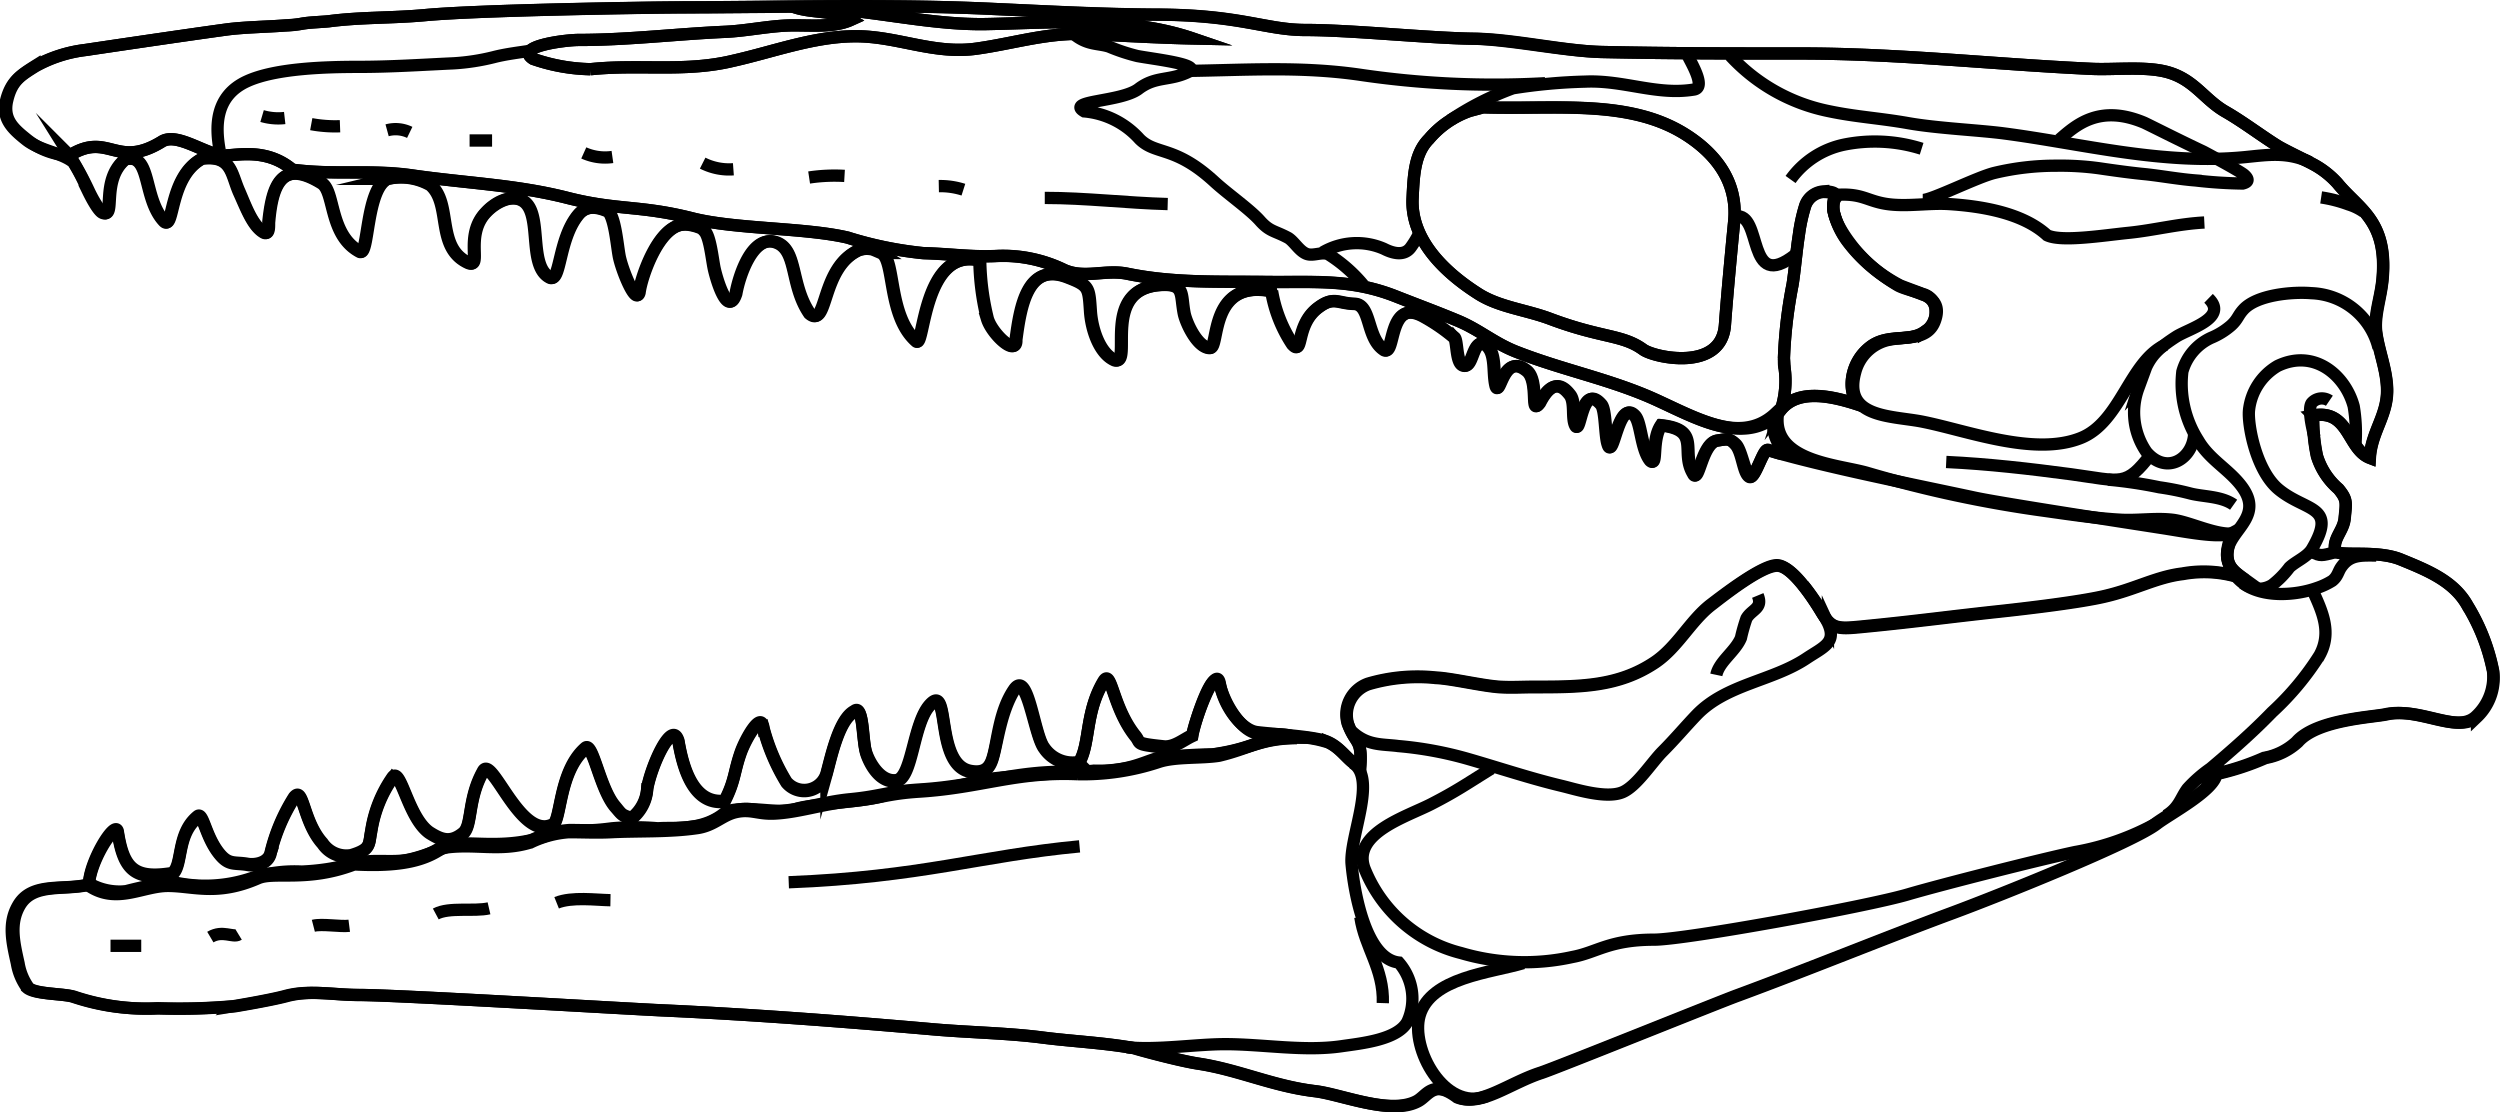 <svg xmlns="http://www.w3.org/2000/svg" viewBox="0 0 203.37 90.46">
  <defs>
    <style>
      path {
        fill: none;
        stroke: #000;
        stroke-miterlimit: 10;
      }
    </style>
  </defs>
  <title>Tylosaurus proriger</title>
  <g class="outline">
    <path class="cls-1" d="M223.5,352.62c1.39-.18,3.3-.21,4.71-.32.44,0,.82-.05,1.29-.13.67-.13,1.74-.15,2.25-.21,2.58-.34,5.13-.25,7.83-.5,4.41-.41,18-.61,21-.63,8.36,0,16.89-.27,25.27.13,4.38.2,8.89.43,13.25.46,6.8,0,8.88,1.25,12.09,1.25,3.74,0,10,.66,13.67.71,3.11,0,7.33,1,10.45,1.08,5.63.12,10.23.12,16.13.12,8,0,15.75.88,23.68,1.25,1.83.09,4.28-.21,6.06.23,2.31.58,3.09,2.24,4.88,3.27,1.46.84,3,2,4.34,2.84.72.43,2,1,2.75,1.41a7.27,7.27,0,0,1,2,1.56c1.72,2.1,4.08,3,3.67,7.73-.14,1.65-.74,2.94-.51,4.47s.79,2.84.87,4.37c.13,2.25-1.27,3.57-1.4,5.77-1.82-.7-1.68-4-4.61-3.45a14.65,14.65,0,0,0,.31,3.3,5.75,5.75,0,0,0,1.75,2.67c.73.89.63,1.1.5,2.42-.1,1-1,1.63-.75,2.66.49.44,3.38-.13,5.33.67,2.23.91,4.32,1.79,5.42,3.75a16.21,16.21,0,0,1,2.08,5.33,4.38,4.38,0,0,1-1.44,3.72c-1.56,1.37-4.56-.8-7.31-.22-1.1.24-5.66.42-7.25,2.25a5.2,5.2,0,0,1-2.63,1.3,21.13,21.13,0,0,1-4,1.31c-.18,1.34-3.76,3.22-4.86,4.06-1.94,1.5-12.75,5.83-16.58,7.25-5.38,2-11.5,4.5-17.45,6.7-1.19.43-14.78,5.91-16,6.3-2.53.82-4.91,2.75-6.75,2-2-1.5-2.46-.14-3.29.3-2.17,1.15-6.2-.56-8.33-.81-3.42-.41-6.21-1.74-9.5-2.24-1.68-.26-5.25-1.25-5.17-1.25-2.57-.46-5.1-.56-7.56-.88-2.81-.36-6-.41-8.81-.66-7.41-.65-14.75-1.21-22.09-1.54-2.95-.14-21.5-1.25-24.66-1.25-2.07,0-4-.44-5.92.08-1,.27-3,.63-4.21.83a51.3,51.3,0,0,1-6.21.17,18.49,18.49,0,0,1-6.79-.92c-.77-.29-3.17-.2-3.79-.75a4.69,4.69,0,0,1-.83-2c-.39-1.74-.73-3.24.08-4.66,1.11-2,3.71-1.21,5.79-1.75,0-1.79,2.08-5.23,2.34-4.34.47,3.09,1.39,3.9,4.41,3.42.92-.63.33-3.21,2.08-4.63.47-.37.63,1.63,1.8,3.05.77.93,1.23.64,2.29.83.46.08,1.54,0,1.83-.83a15,15,0,0,1,1.92-4.59c.79-1,.71,1.92,2.33,3.71a2.33,2.33,0,0,0,2.33,1c1.67-.5,1.41-.91,1.63-2a10.28,10.28,0,0,1,1.74-4.36c.68-.8,1.26,3.28,3,4.49,1,.64,1.73.87,2.72.06.78-.64.36-2.75,1.61-5,.71-1.52,3,5.54,5.63,4.33.78-.14.48-4.31,2.71-6.25.62-.54,1.16,3.21,2.41,4.71.6.72.5.71,1.34,1a3.32,3.32,0,0,0,1.29-2.45c.32-1.79,2-5.63,2.54-3.84.37,2.17,1.21,5.17,3.75,4.88.87-1.68.75-2.34,1.33-4,.4-1.1,1.66-3.34,1.84-1.92a16.31,16.31,0,0,0,1.87,4.38,1.89,1.89,0,0,0,3.25-.67c.36-1.29,1-4.43,2.25-5.08.78-.64.62,2.39,1,3.41.25.75,1.13,2.37,2.42,2.21s1.36-4.67,2.75-6.16c1.7-1.84.37,4.91,3.33,5.41,1.26.22,1.6-.43,1.83-1.29.36-1.33.5-3.62,1.67-5.33s1.64,3.65,2.46,4.71a2.79,2.79,0,0,0,2.84,1.18c.93-1.5.49-4.1,2-6.6.65-1,.71,2.12,2.59,4.46.47.58-.09.62,2.29.87.84.09,1.6-.58,2.33-.92.17-1.1,1.94-6,2.25-4.16s1.75,3.75,3,3.92,4.73.34,5.75.79c1.2.52,1.7,1.67,2.64,2,.18-2.3-.34-1.75-1-3.48a2.65,2.65,0,0,1,1.66-3.25,14.22,14.22,0,0,1,5.5-.5c1.3.06,3.72.65,5.18.75.93.06,1.89,0,2.82,0,3.69,0,6.83,0,9.81-2,1.83-1.23,2.89-3.38,4.55-4.67,1-.76,4.33-3.34,5.48-3.21s2.82,2.63,3.5,3.75c.93,1.54,1.37,1.42,3.91,1.17,3.68-.36,6.87-.79,10.42-1.17,2.33-.25,6.71-.77,8.75-1.25,2.5-.58,4.21-1.58,6.33-1.83a9.59,9.59,0,0,1,5,.42c-1.11-.8-1.9-1.38-.95-3.72-.95.5-3.84-.11-5.83-.41-2.17-.34-13-2-15.12-2.46-4.65-1-12.27-2.5-16.86-3.87-.38-.12-1,2.5-1.5,2.18s-.55-2-1.12-2.62-.69-.44-1.5-.32c-1.25.19-1.53,3.58-1.94,2.69-1.09-1.8.69-3.56-2.63-3.93-.81,1.24-.27,3.44-.87,2.87-.75-.94-.75-3.06-1.25-3.63-1.34-1.5-1.79,3.66-2.19,2.32-.25-.68-.18-2.81-.56-3.25-1.57-1.83-1.7,2.34-2.06,1.75s0-1.95-.5-2.56c-.31-.38-1.27-1.62-2.44.68-.81,1.13,0-1.8-1.06-2.62-1.9-1.53-2.19,2.18-2.5,1.25-.31-1.19.12-2.94-1.07-3.5-.9,0-.82,2.15-1.62,1.81-.56-.24-.44-1.95-.69-2.25a15,15,0,0,0-2.56-1.75c-2.92-1.54-2.25,3.49-3.21,2.71-1.41-1-1-3.67-2.37-3.71s-1.68-.63-2.92.29c-1.92,1.42-1.21,4-2.11,3a11.15,11.15,0,0,1-1.7-4.32c-5.09-1-4.25,4.56-5,4.62-1,0-1.94-2-2.11-2.79-.33-1.63.1-2.49-2-2.33-4.82.38-2.17,6.48-3.63,6.12-1.23-.52-1.9-2.46-2-4-.13-1.94-.11-2.08-1.85-2.75-3.28-1.27-3.85,2.37-4.21,5.09.08,1.41-1.94-.46-2.32-1.71a21,21,0,0,1-.62-4.75c-4.6-1.1-4.53,7.13-5.15,6.58-2.37-2.08-1.71-6.7-2.87-7.2a2.1,2.1,0,0,0-1.82-.22c-3.13,1.4-2.52,6.42-4,5.16-1.62-2.36-.92-5.27-2.82-5.82s-2.93,2.79-3.18,4.21c-.66,2-1.62-1.29-1.79-2.17s-.33-2.46-.75-2.92c.09-.2-1.12-.62-1.75-.54-2,.13-3.41,4.21-3.58,5.54-.25,1-1.42-1.87-1.63-3-.17-.94-.33-2.95-.85-3.59-1.06-.49-1.9-.45-2.48.26-1.64,2-1.42,5.62-2.33,5.08-1.84-1-.47-5.45-2.29-6.29-1-.46-2.2.25-2.88,1-1.79,1.87-.29,4.58-1.42,4.12-2.69-1.23-1.32-4.77-3.08-6.33a4.82,4.82,0,0,0-3.51-.5c-1.76.8-1.53,6.29-2.24,5.92-2.53-1.34-2-4.92-3.12-5.58-3.33-2.05-4,.29-4.3,3.12,0,.13.1,1.19-.41.88-.87-.52-1.38-1.93-2-3.29-.65-1.52-.59-3-3-2.71-2.75,1.45-2.28,6-3.12,5.08-1.74-1.9-1-5.67-3.17-5-2,1.69-.74,4.77-1.79,4.33-.37-.15-1-1.4-1.17-1.75a16.18,16.18,0,0,0-1.21-2.37c-.93-.78-2.72-.94-3.84-1.83s-2-1.73-1.62-3.21,1.09-2,2.3-2.76a11.17,11.17,0,0,1,4.12-1.33S219.68,353.14,223.5,352.62Z" transform="translate(-205.01 -350.23)"/>
  </g>
  <g class="teeth">
    <path class="cls-1" d="M349.42,383.87c-3,2.81-7.15-.08-10.58-1.5s-6.93-2.13-10.52-3.54c-1.79-.71-2.95-1.77-4.7-2.5s-3.32-1.3-5.08-2c-3.63-1.43-6.51-1.13-10.48-1.17s-7.59.11-11.37-.67c-1.78-.36-3.49.43-5.13-.31a11.34,11.34,0,0,0-5.5-1.13c-2,.1-3.85-.18-5.93-.23a30.69,30.69,0,0,1-6.19-1.27c-3.49-.81-9.14-.68-12.61-1.56-4.25-1.08-6.11-.62-10.14-1.66-4.22-1.08-8.3-1.2-12.69-1.84-3.38-.49-6.33,0-9.71-.46-2.12-1.79-4.52-1.14-5.54-1.16-1.47,0-3.81-1.91-5.08-1.13-3.71,2.29-4.34-.83-7.5,1.13a27.19,27.19,0,0,1,1.58,2.91c.16.35.8,1.6,1.17,1.75,1.05.44-.19-2.64,1.79-4.33,2.16-.63,1.43,3.14,3.17,5,.84.89.37-3.63,3.12-5.08,2.37-.29,2.31,1.19,3,2.71.58,1.36,1.09,2.77,2,3.29.51.31.37-.75.41-.88.25-2.83,1-5.17,4.3-3.12,1.08.66.59,4.24,3.12,5.58.71.37.48-5.12,2.24-5.92a4.82,4.82,0,0,1,3.51.5c1.76,1.56.39,5.1,3.08,6.33,1.13.46-.37-2.25,1.42-4.12.68-.71,1.88-1.42,2.88-1,1.82.84.45,5.29,2.29,6.29.91.54.69-3.09,2.33-5.08.58-.71,1.42-.75,2.48-.26.52.64.68,2.65.85,3.59.21,1.13,1.38,4,1.63,3,.17-1.33,1.58-5.41,3.58-5.54.63-.08,1.84.34,1.75.54.42.46.6,2.13.75,2.92s1.13,4.21,1.79,2.17c.25-1.42,1.34-4.75,3.18-4.21s1.2,3.46,2.82,5.82c1.5,1.26.89-3.76,4-5.16a2.1,2.1,0,0,1,1.82.22c1.16.5.5,5.12,2.87,7.2.62.55.55-7.68,5.15-6.58a21,21,0,0,0,.62,4.75c.38,1.25,2.4,3.12,2.32,1.71.36-2.72.93-6.36,4.21-5.09,1.74.67,1.72.81,1.85,2.75.1,1.54.77,3.48,2,4,1.46.36-1.19-5.74,3.63-6.12,2.11-.16,1.68.7,2,2.33.17.8,1.08,2.79,2.11,2.79.75-.06-.09-5.6,5-4.62a11.15,11.15,0,0,0,1.7,4.32c.9,1,.19-1.61,2.11-3,1.24-.92,1.57-.33,2.92-.29s1,2.75,2.37,3.71c1,.78.29-4.25,3.21-2.71a15,15,0,0,1,2.56,1.75c.25.3.13,2,.69,2.25.8.34.72-1.85,1.62-1.81,1.19.56.76,2.31,1.07,3.5.31.93.6-2.78,2.5-1.25,1,.82.25,3.75,1.06,2.62,1.17-2.3,2.13-1.06,2.44-.68.51.61.13,1.94.5,2.56s.49-3.58,2.06-1.75c.38.44.31,2.57.56,3.25.4,1.34.85-3.82,2.19-2.32.5.57.5,2.69,1.25,3.63.6.57.06-1.63.87-2.87,3.32.37,1.54,2.13,2.63,3.93.41.89.69-2.5,1.94-2.69.81-.12,1.06-.12,1.5.32s.75,2.37,1.12,2.62,1.12-2.31,1.5-2.18C351.79,387.87,348.49,386.39,349.42,383.87Z" transform="translate(-205.01 -350.23)"/>
    <path class="cls-1" d="M310.5,410.25c-1-.45-2.14-.22-3.25-.37s-2.5-2.05-3-3.92-2.08,3.06-2.25,4.16c-.73.34-1.49,1-2.33.92-2.38-.25-1.82-.29-2.29-.87-1.88-2.34-1.94-5.51-2.59-4.46-1.54,2.5-1.1,5.1-2,6.6a2.79,2.79,0,0,1-2.84-1.18c-.82-1.06-1.42-6.46-2.46-4.71s-1.31,4-1.67,5.33c-.23.86-.57,1.51-1.83,1.29-3-.5-1.63-7.25-3.33-5.41-1.39,1.49-1.38,6-2.75,6.16s-2.17-1.46-2.42-2.21c-.34-1-.18-4.05-1-3.41-1.26.65-1.89,3.79-2.25,5.08a1.89,1.89,0,0,1-3.25.67,16.31,16.31,0,0,1-1.87-4.38c-.18-1.42-1.44.82-1.84,1.92-.58,1.62-.46,2.28-1.33,4-2.54.29-3.38-2.71-3.75-4.88-.54-1.79-2.22,2-2.54,3.84a3.32,3.32,0,0,1-1.29,2.45c-.84-.33-.74-.32-1.34-1-1.25-1.5-1.79-5.25-2.41-4.71-2.23,1.94-1.93,6.11-2.71,6.25-2.63,1.21-4.92-5.85-5.63-4.33-1.25,2.27-.83,4.38-1.61,5-1,.81-1.7.58-2.72-.06-1.75-1.21-2.33-5.29-3-4.49a10.28,10.28,0,0,0-1.74,4.36c-.22,1.05,0,1.46-1.63,2a2.33,2.33,0,0,1-2.33-1c-1.62-1.79-1.54-4.75-2.33-3.71a15,15,0,0,0-1.92,4.59c-.29.87-1.37.91-1.83.83-1.06-.19-1.52.1-2.29-.84-1.17-1.41-1.33-3.41-1.8-3-1.75,1.42-1.16,4-2.08,4.63-3,.48-3.94-.33-4.41-3.42-.26-.89-2.36,2.55-2.34,4.33,2.25,1.5,4.37,0,6.42,0s4,.84,7.33-.62c1.33-.58,4,.33,7.83-1.13,3.92.21,5.8-.37,7.17-1.33,2.56-.42,4.64.33,7.18-.46a8.53,8.53,0,0,1,3.1-.83c1.14,0,2.29.06,3.44,0,2.11-.11,4.72,0,6.92-.32,1.46-.18,2.1-1.07,3.27-1.32s1.72.17,3,.13c2-.07,4-.79,6.25-1,2.47-.24,3-.62,5.64-.79,5.05-.32,7.84-1.63,12.84-1.42a19.53,19.53,0,0,0,6.66-1c1.35-.44,3.47-.27,4.88-.5C306.79,411.09,307.56,410.27,310.5,410.25Z" transform="translate(-205.01 -350.23)"/>
  </g>
  <g class="skull">
    <path class="base" d="M407.83,404.83a16.21,16.21,0,0,0-2.08-5.33c-1.1-2-3.19-2.84-5.42-3.75-1.95-.8-4.84-.23-5.33-.67-.26-1,.65-1.62.75-2.66.13-1.32.23-1.53-.5-2.42a5.75,5.75,0,0,1-1.75-2.67,14.65,14.65,0,0,1-.31-3.3c2.93-.52,2.79,2.75,4.61,3.45.13-2.2,1.53-3.52,1.4-5.77-.08-1.53-.67-2.95-.87-4.37s.37-2.82.51-4.47c.41-4.7-1.95-5.63-3.67-7.73a7.27,7.27,0,0,0-2-1.56c-.72-.38-2-1-2.75-1.41-1.35-.8-2.88-2-4.34-2.84-1.79-1-2.57-2.69-4.88-3.27-1.78-.44-4.23-.14-6.06-.23-7.93-.37-15.73-1.25-23.68-1.25-5.9,0-10.5,0-16.13-.12-3.12-.07-7.34-1-10.45-1.08-3.71-.05-9.93-.71-13.67-.71-3.21,0-5.29-1.21-12.09-1.25-4.36,0-8.87-.26-13.25-.46-8.38-.4-16.91-.16-25.27-.13-3,0-16.61.22-21,.63-2.7.25-5.25.16-7.83.5-.51.06-1.58.08-2.25.21-.47.08-.85.09-1.29.13-1.41.11-3.32.14-4.71.32-3.82.52-11.5,1.67-11.5,1.67a11.17,11.17,0,0,0-4.12,1.33c-1.21.76-1.92,1.16-2.3,2.76s.59,2.38,1.62,3.21a5.88,5.88,0,0,0,3.47,1.29c3.16-2,3.79,1.16,7.5-1.13,1.27-.78,3.61,1.09,5.08,1.13,1,0,3.42-.63,5.54,1.16,3.38.44,6.33,0,9.71.46,4.39.64,8.47.76,12.69,1.84,4,1,5.89.58,10.14,1.66,3.47.88,9.12.75,12.61,1.56a30.69,30.69,0,0,0,6.19,1.27c2.08.05,3.9.33,5.93.23a11.34,11.34,0,0,1,5.5,1.13c1.64.74,3.35-.05,5.13.31,3.78.78,7.5.62,11.37.67s6.85-.26,10.48,1.17c1.76.69,3.39,1.29,5.08,2s2.91,1.79,4.7,2.5c3.59,1.41,7,2.09,10.52,3.54s7.8,4.35,10.78,1.54c-.5,3.91,5,4.09,7.35,4.8a97.8,97.8,0,0,0,14.43,3.08c2.06.29,4.09.6,6.15.71,1.38.07,2.8-.16,4.17,0s3.44,1.24,4.9,1.12c-.95,2.34-.16,2.92.95,3.72a9.59,9.59,0,0,0-5-.42c-2.12.25-3.83,1.25-6.33,1.83-2,.48-6.42,1-8.75,1.25-3.55.38-6.74.81-10.42,1.17-2.54.25-3,.37-3.91-1.17-.68-1.12-2.25-3.61-3.5-3.75s-4.49,2.45-5.48,3.21c-1.66,1.29-2.72,3.44-4.55,4.67-3,2-6.12,2-9.81,2-.93,0-1.89.06-2.82,0-1.46-.1-3.88-.69-5.18-.75a14.22,14.22,0,0,0-5.5.5,2.65,2.65,0,0,0-1.66,3.25c.63,1.73,1.15,1.18,1,3.48-.94-.31-1.44-1.46-2.64-2a9.5,9.5,0,0,0-4.34-.34c-1.65.33-2.09.88-5.06,1.32-1.43,0-2.55.12-2.64.11-2.37-.22-3.09,1.32-7,1.21-1.26.17-8.26.44-9.69.89-2.87.88-5.39.55-7,1-1.26.65-6.17.77-7.49,1.21-1.51.5-3.85-.33-5.72.22-1.88,1.65-4.24,1.26-5.56,1.37a21.65,21.65,0,0,0-3.75,0c-2.92.39-2.58-.11-5,.49-3.41,1.32-6.55.5-7.76.83s-2.25.88-3.69,1.21-3.12-.11-4.79.39a18.42,18.42,0,0,1-4,.6,11.46,11.46,0,0,0-4.13.55,11.75,11.75,0,0,1-6.44.28,38,38,0,0,0-3.74.77,5,5,0,0,1-2.85-.56c-2.08.55-4.68-.21-5.79,1.75-.81,1.43-.47,2.93-.08,4.67a4.69,4.69,0,0,0,.83,2c.62.55,3,.46,3.79.75a18.49,18.49,0,0,0,6.79.92,51.3,51.3,0,0,0,6.21-.17c1.19-.2,3.21-.56,4.21-.83,1.93-.52,3.85-.09,5.92-.09,3.16,0,21.71,1.12,24.66,1.25,7.34.34,14.68.9,22.09,1.55,2.83.25,6,.3,8.81.66,2.46.32,5,.42,7.56.88-.08,0,3.49,1,5.17,1.25,3.29.5,6.08,1.84,9.5,2.24,2.13.25,6.16,2,8.33.81.83-.44,1.29-1.8,3.29-.3,1.84.75,4.22-1.18,6.75-2,1.19-.39,14.78-5.87,16-6.3,5.95-2.2,12.07-4.71,17.45-6.7,3.84-1.42,14.64-5.75,16.58-7.25,1.1-.84,4.68-2.72,4.86-4.06a21.13,21.13,0,0,0,4-1.31,5.2,5.2,0,0,0,2.63-1.3c1.59-1.83,6.15-2,7.25-2.25,2.75-.58,5.75,1.59,7.31.22A4.38,4.38,0,0,0,407.83,404.83ZM293.5,353c-3.22-.15-5.91.74-9,1.18-3.5.51-6.46-1-9.87-1s-6.66,1.25-10,2c-3.92.94-7.55.26-11.58.68a15,15,0,0,1-4.67-.84c-1.57-1,2.56-1.54,3.71-1.54,4,0,7.88-.48,11.87-.66,1.67-.07,3.33-.43,5-.51s3.75.23,5.27-.46c-1.36-.79-3-.54-4.49-1h.5c5.08,0,10.07,1.43,15,1.34,5.55-.11,11.49-.64,16.8,1.17C299.21,353.3,296.35,353.13,293.5,353Zm52.58,15.25c-.25,2.57-.58,6.08-.75,8.41-.27,3.84-5.74,2.67-6.66,2-1.7-1.23-3.34-.91-7.55-2.49-1.95-.74-4.16-.95-5.87-2.05-2.74-1.74-5.49-4.39-5.33-7.75.09-1.89.16-3.66,1.33-4.83a7.65,7.65,0,0,1,3.33-2.29l1.08-.29c5.88.2,11.95-.74,16.59,2.29C344.33,362.6,346.42,364.83,346.08,368.25Zm15.45,9c-1.19.84-3,.11-4.39,1.21-1.7,1.31-1.9,3.75-.89,4.72-2.11-.7-4.95-1.38-6.37.4a7.65,7.65,0,0,0,.3-3.43c0-.07,0-.4-.05-.76a38.09,38.09,0,0,1,.7-6c.17-1.06.34-3,.51-4a13.84,13.84,0,0,1,.49-2.3,1.69,1.69,0,0,1,1.5-1.24c.43,0,1,.07.95.28a3.31,3.31,0,0,0-.12,1.26,6.5,6.5,0,0,0,1.17,2.53,12.62,12.62,0,0,0,4.26,3.58c.31.13,1.49.56,1.82.69a1.38,1.38,0,0,1,1.06,1.36A1.9,1.9,0,0,1,361.53,377.28Z" transform="translate(-205.01 -350.23)"/>
    <path class="cls-1" d="M350.67,364.83A7.14,7.14,0,0,1,355,362a12.65,12.65,0,0,1,6.33.33" transform="translate(-205.01 -350.23)"/>
    <path class="cls-1" d="M345.75,354.75a14.9,14.9,0,0,0,7.92,4.5c2.29.49,4.2.58,6.58,1s5.67.56,7.75.83c6.43.84,13,2.61,19.75,1.92,1.79-.18,3.33-.42,5.17.42" transform="translate(-205.01 -350.23)"/>
    <path class="cls-1" d="M315.92,373.42a11.94,11.94,0,0,0-2.74-2.43c-.51-.38-1.3.12-1.89-.11s-1-1-1.49-1.3c-1.12-.6-1.49-.49-2.3-1.4s-2.56-2.13-3.67-3.14c-3.25-3-4.79-2.17-6.12-3.5a6.84,6.84,0,0,0-4.5-2.25c-1.52-.89,3-.75,4.42-1.83s2.55-.61,4.14-1.42c.9-.58-2.9-1-4.23-1.25a15.34,15.34,0,0,1-2.32-.77c-.88-.28-1.76-.11-2.84-1" transform="translate(-205.01 -350.23)"/>
    <path class="cls-1" d="M315,409.75c1.25,1.17,2.49,1,3.75,1.17a29.86,29.86,0,0,1,5.79,1.08c2.39.69,5,1.56,7.47,2.15,1.07.25,3.65,1.1,5,.52,1.14-.49,2.36-2.41,3.23-3.29,1-1,1.88-2.05,2.79-3,2.41-2.5,6.16-2.74,8.93-4.59,1.38-.92,2.49-1.27,1.75-2.87a16.88,16.88,0,0,0-2-3.09" transform="translate(-205.01 -350.23)"/>
    <path class="cls-1" d="M348,398.67c.44,1.06-.5,1.13-.92,1.87a14.75,14.75,0,0,0-.45,1.59c-.46,1.1-1.77,1.91-2,3" transform="translate(-205.01 -350.23)"/>
    <path class="cls-1" d="M393.17,398.33c.79,1.72,1.53,3.39.53,5.21a22.78,22.78,0,0,1-3.87,4.63c-1.55,1.6-3.21,3.06-5,4.57a11.16,11.16,0,0,0-1.87,1.64c-.58.78-.67,1.54-1.75,2.2" transform="translate(-205.01 -350.23)"/>
    <path class="cls-1" d="M326.33,412.75c-2.05,1.27-2.83,1.83-4.87,2.88S315,418,316,420.85a11.43,11.43,0,0,0,7.87,6.91,18.15,18.15,0,0,0,9.05.32c2-.37,3-1.41,6.66-1.41,2.5,0,17.25-2.69,20.59-3.67,2.75-.81,10.94-2.89,13.65-3.46a21.28,21.28,0,0,0,6.68-2.37" transform="translate(-205.01 -350.23)"/>
    <path class="cls-1" d="M296.67,435.42c2.5.25,5.63-.25,8-.25,3.1,0,6.41.61,9.45.17,1.65-.24,4.58-.52,5.38-2a4.48,4.48,0,0,0-.7-4.81c-2.71-.31-3.64-5.79-3.84-8s2.12-7,.08-8.24" transform="translate(-205.01 -350.23)"/>
    <path class="cls-1" d="M328.92,428.58c-2.66.79-7.52,1.16-8.42,4.25-.78,2.68,2,7.82,5.42,6.59" transform="translate(-205.01 -350.23)"/>
    <path class="cls-1" d="M222.88,362.46c-.34-1.88-.43-4.42,2.25-5.63,2.34-1.06,6.49-1.16,9.07-1.16s5.13-.17,7.72-.29a17.73,17.73,0,0,0,3.25-.5c1.05-.27,2.1-.38,3.16-.55" transform="translate(-205.01 -350.23)"/>
    <path class="cls-1" d="M301.5,356c4.71-.06,9.16-.39,14,.29a74.45,74.45,0,0,0,15.21.71" transform="translate(-205.01 -350.23)"/>
    <path class="cls-1" d="M323,360a23.53,23.53,0,0,1,5.09-2.59,44,44,0,0,1,5.87-.54c3.11-.14,5.81,1.13,8.81.65,1-.11,0-1.86-.43-2.69" transform="translate(-205.01 -350.23)"/>
    <path class="cls-1" d="M346.17,367.83c2.29-.37.83,6.29,4.87,3.13" transform="translate(-205.01 -350.23)"/>
    <path class="cls-1" d="M226.33,359.67a4.67,4.67,0,0,0,1.84.16" transform="translate(-205.01 -350.23)"/>
    <path class="cls-1" d="M230.33,360.33a10.76,10.76,0,0,0,2.34.17" transform="translate(-205.01 -350.23)"/>
    <path class="cls-1" d="M236.5,360.83a2.64,2.64,0,0,1,1.84.17" transform="translate(-205.01 -350.23)"/>
    <path class="cls-1" d="M243.21,361.66c.83,0,1,0,1.83,0" transform="translate(-205.01 -350.23)"/>
    <path class="cls-1" d="M252.5,362.67a4.23,4.23,0,0,0,2.33.33" transform="translate(-205.01 -350.23)"/>
    <path class="cls-1" d="M262.17,363.5a4.77,4.77,0,0,0,2.5.5" transform="translate(-205.01 -350.23)"/>
    <path class="cls-1" d="M270.83,364.67a14,14,0,0,1,2.88-.13" transform="translate(-205.01 -350.23)"/>
    <path class="cls-1" d="M281.38,365.37a6.18,6.18,0,0,1,2,.29" transform="translate(-205.01 -350.23)"/>
    <path class="cls-1" d="M290,366.33c3.35,0,6.66.41,10,.5" transform="translate(-205.01 -350.23)"/>
    <path class="cls-1" d="M269.17,422c10.79-.42,15.66-2.17,23.66-2.92" transform="translate(-205.01 -350.23)"/>
    <path class="cls-1" d="M214,427.17h2.5" transform="translate(-205.01 -350.23)"/>
    <path class="cls-1" d="M222.12,426.46c1-.59,1.84.07,2.3-.21" transform="translate(-205.01 -350.23)"/>
    <path class="cls-1" d="M230.5,425.54c.7-.18,2.2.09,2.92,0" transform="translate(-205.01 -350.23)"/>
    <path class="cls-1" d="M240.46,424.58c1.08-.58,3.12-.18,4.33-.46" transform="translate(-205.01 -350.23)"/>
    <path class="cls-1" d="M250.29,423.67c1.25-.5,3.19-.23,4.38-.21" transform="translate(-205.01 -350.23)"/>
    <path class="cls-1" d="M315.67,424.83c.37,2.49,1.92,4.21,1.83,7" transform="translate(-205.01 -350.23)"/>
    <path class="cls-1" d="M398.5,378.54a5.84,5.84,0,0,0-5.46-4.46c-1.56-.13-4.45.13-5.54,1.34-.45.49-.44.78-1,1.29a5.94,5.94,0,0,1-1.62,1,4.28,4.28,0,0,0-2.34,2.75,8.56,8.56,0,0,0,1.29,5.59c.88,1.52,2.39,2.3,3.43,3.61,2.53,3.18-2.49,4-.68,7,.71,1.18,2,1.9,3.25,1.17a7.43,7.43,0,0,0,1.42-1.44c.52-.5,1.46-.86,1.84-1.51,2.08-3.54-.44-3-2.67-4.8-1.88-1.5-2.57-5.28-2.46-6.46a4.75,4.75,0,0,1,2.33-3.62c3-1.44,5.53.79,6.19,3.29a12.91,12.91,0,0,1,.15,3" transform="translate(-205.01 -350.23)"/>
    <path class="cls-1" d="M384.67,374.5c1.64,1.59-1.59,2.46-2.63,3.12-2.05,1.32-2.37,2-3.08,4.21a5.66,5.66,0,0,0,.66,5.17c1.67,1.95,3.81.5,3.88-1.5" transform="translate(-205.01 -350.23)"/>
    <path class="cls-1" d="M393.08,395.12c.71.38.8.3,1.84.05" transform="translate(-205.01 -350.23)"/>
    <path class="cls-1" d="M394.5,382.83a1.09,1.09,0,0,0-1.44.19c-.31.44,0,1.9.23,2.77" transform="translate(-205.01 -350.23)"/>
    <path class="cls-1" d="M380,387.17c-2.08,2.7-2.38,2.2-6.51,1.64-3.37-.45-6.76-.84-10.16-1" transform="translate(-205.01 -350.23)"/>
    <path class="cls-1" d="M384.33,368.33c-2.13.11-4.09.63-6.16.84s-5.46.76-6.63.2c-2-1.83-5.34-2.37-8-2.54-1.65-.1-3.4.23-5,0s-2-.85-3.92-.76c-1.37,1,.54,3.53,1.24,4.39a13.73,13.73,0,0,0,3.55,3c1.17.63,3.84.61,3,2.88-.55,1.53-2.22,1.27-3.48,1.49a3.6,3.6,0,0,0-3,2.68c-1,3.68,2.81,3.53,5.35,4,3.68.71,9.18,2.88,13,1.35,3.25-1.3,3.95-6.21,6.87-7.58" transform="translate(-205.01 -350.23)"/>
    <path class="cls-1" d="M386.71,391.29c-1-.71-2.47-.64-3.54-.92a22.1,22.1,0,0,0-2.5-.5,36.69,36.69,0,0,0-4.17-.62" transform="translate(-205.01 -350.23)"/>
    <path class="cls-1" d="M212.37,422.17c2.25,1.5,4.29-.05,6.34-.05s4,.84,7.33-.62c1.33-.58,4,.33,7.83-1.13,3.92.21,5.8-.37,7.17-1.33,2.56-.42,4.64.33,7.18-.46a8.53,8.53,0,0,1,3.1-.83c1.14,0,2.29.06,3.44,0,2.11-.11,4.72,0,6.92-.32,1.46-.18,2.1-1.07,3.27-1.32s1.72.17,3,.13c2-.07,4-.79,6.25-1,2.47-.24,3-.62,5.64-.79,5.05-.32,7.84-1.63,12.84-1.42a19.53,19.53,0,0,0,6.66-1c1.35-.44,3.47-.27,4.88-.5,2.58-.41,3.35-1.23,6.29-1.25" transform="translate(-205.01 -350.23)"/>
    <path class="cls-1" d="M393.83,366.29a11.13,11.13,0,0,1,2.22.57,4.5,4.5,0,0,1,1.24.6" transform="translate(-205.01 -350.23)"/>
    <path class="cls-1" d="M361.42,366.5c.75,0,4.46-1.88,5.86-2.21a21.37,21.37,0,0,1,5-.58,23.14,23.14,0,0,1,3.43.2c1.89.28,3.06.42,3.91.5,1.26.14,2.7.4,4,.5a37.1,37.1,0,0,0,3.83.25c.54-.13.47-.4.12-.71s-3.28-1.87-3.28-1.87c-2.12-1-4.08-2-4.83-2.36-3.67-1.55-5.59.2-6.92,1.36" transform="translate(-205.01 -350.23)"/>
    <path class="cls-1" d="M320.38,369.37a7.49,7.49,0,0,1-.62,1c-.53.71-1.45.47-2.17.1a5.5,5.5,0,0,0-5,.3" transform="translate(-205.01 -350.23)"/>
    <path class="cls-1" d="M387.46,397.67c1.62,1.21,4.31,1,6,.4a5.87,5.87,0,0,0,1.27-.59c.47-.37.48-.78.76-1.15.71-1,1.63-.91,2.82-.91" transform="translate(-205.01 -350.23)"/>
  </g>
  <g class="fenestrae">
    <path class="cls-1" d="M324.58,359.25a7.65,7.65,0,0,0-3.33,2.29c-1.17,1.17-1.24,2.94-1.33,4.83-.16,3.36,2.59,6,5.33,7.75,1.71,1.1,3.92,1.31,5.87,2.05,4.21,1.58,5.85,1.26,7.55,2.49.91.67,6.39,1.84,6.66-2,.17-2.33.5-5.84.75-8.41.34-3.42-1.75-5.65-3.83-7-4.64-3-10.71-2.09-16.58-2.29Z" transform="translate(-205.01 -350.23)"/>
    <path class="cls-1" d="M351.34,369.38c-.17,1.05-.34,3-.51,4a38.09,38.09,0,0,0-.7,6c0,.36,0,.69.05.76a7.65,7.65,0,0,1-.3,3.43c1.42-1.78,4.26-1.1,6.37-.4-1-1-.81-3.41.89-4.72,1.43-1.1,3.2-.37,4.39-1.21a1.9,1.9,0,0,0,.94-1.74,1.38,1.38,0,0,0-1.06-1.36c-.33-.13-1.51-.56-1.82-.69a12.62,12.62,0,0,1-4.26-3.58,6.5,6.5,0,0,1-1.17-2.53,3.31,3.31,0,0,1,.12-1.26c.08-.21-.52-.29-.95-.28a1.69,1.69,0,0,0-1.5,1.24A13.84,13.84,0,0,0,351.34,369.38Z" transform="translate(-205.01 -350.23)"/>
    <path class="cls-1" d="M293.5,353c-3.22-.15-5.91.74-9,1.18-3.5.51-6.46-1-9.87-1s-6.66,1.25-10,2c-3.92.94-7.55.26-11.58.68a15,15,0,0,1-4.67-.84c-1.57-1,2.56-1.54,3.71-1.54,4,0,7.88-.48,11.87-.66,1.67-.07,3.33-.43,5-.51s3.75.23,5.27-.46c-1.36-.79-3-.54-4.49-1h.5c5.08,0,10.07,1.43,15,1.34,5.55-.11,11.49-.64,16.8,1.17C299.21,353.3,296.35,353.13,293.5,353Z" transform="translate(-205.01 -350.23)"/>
  </g>
</svg>
